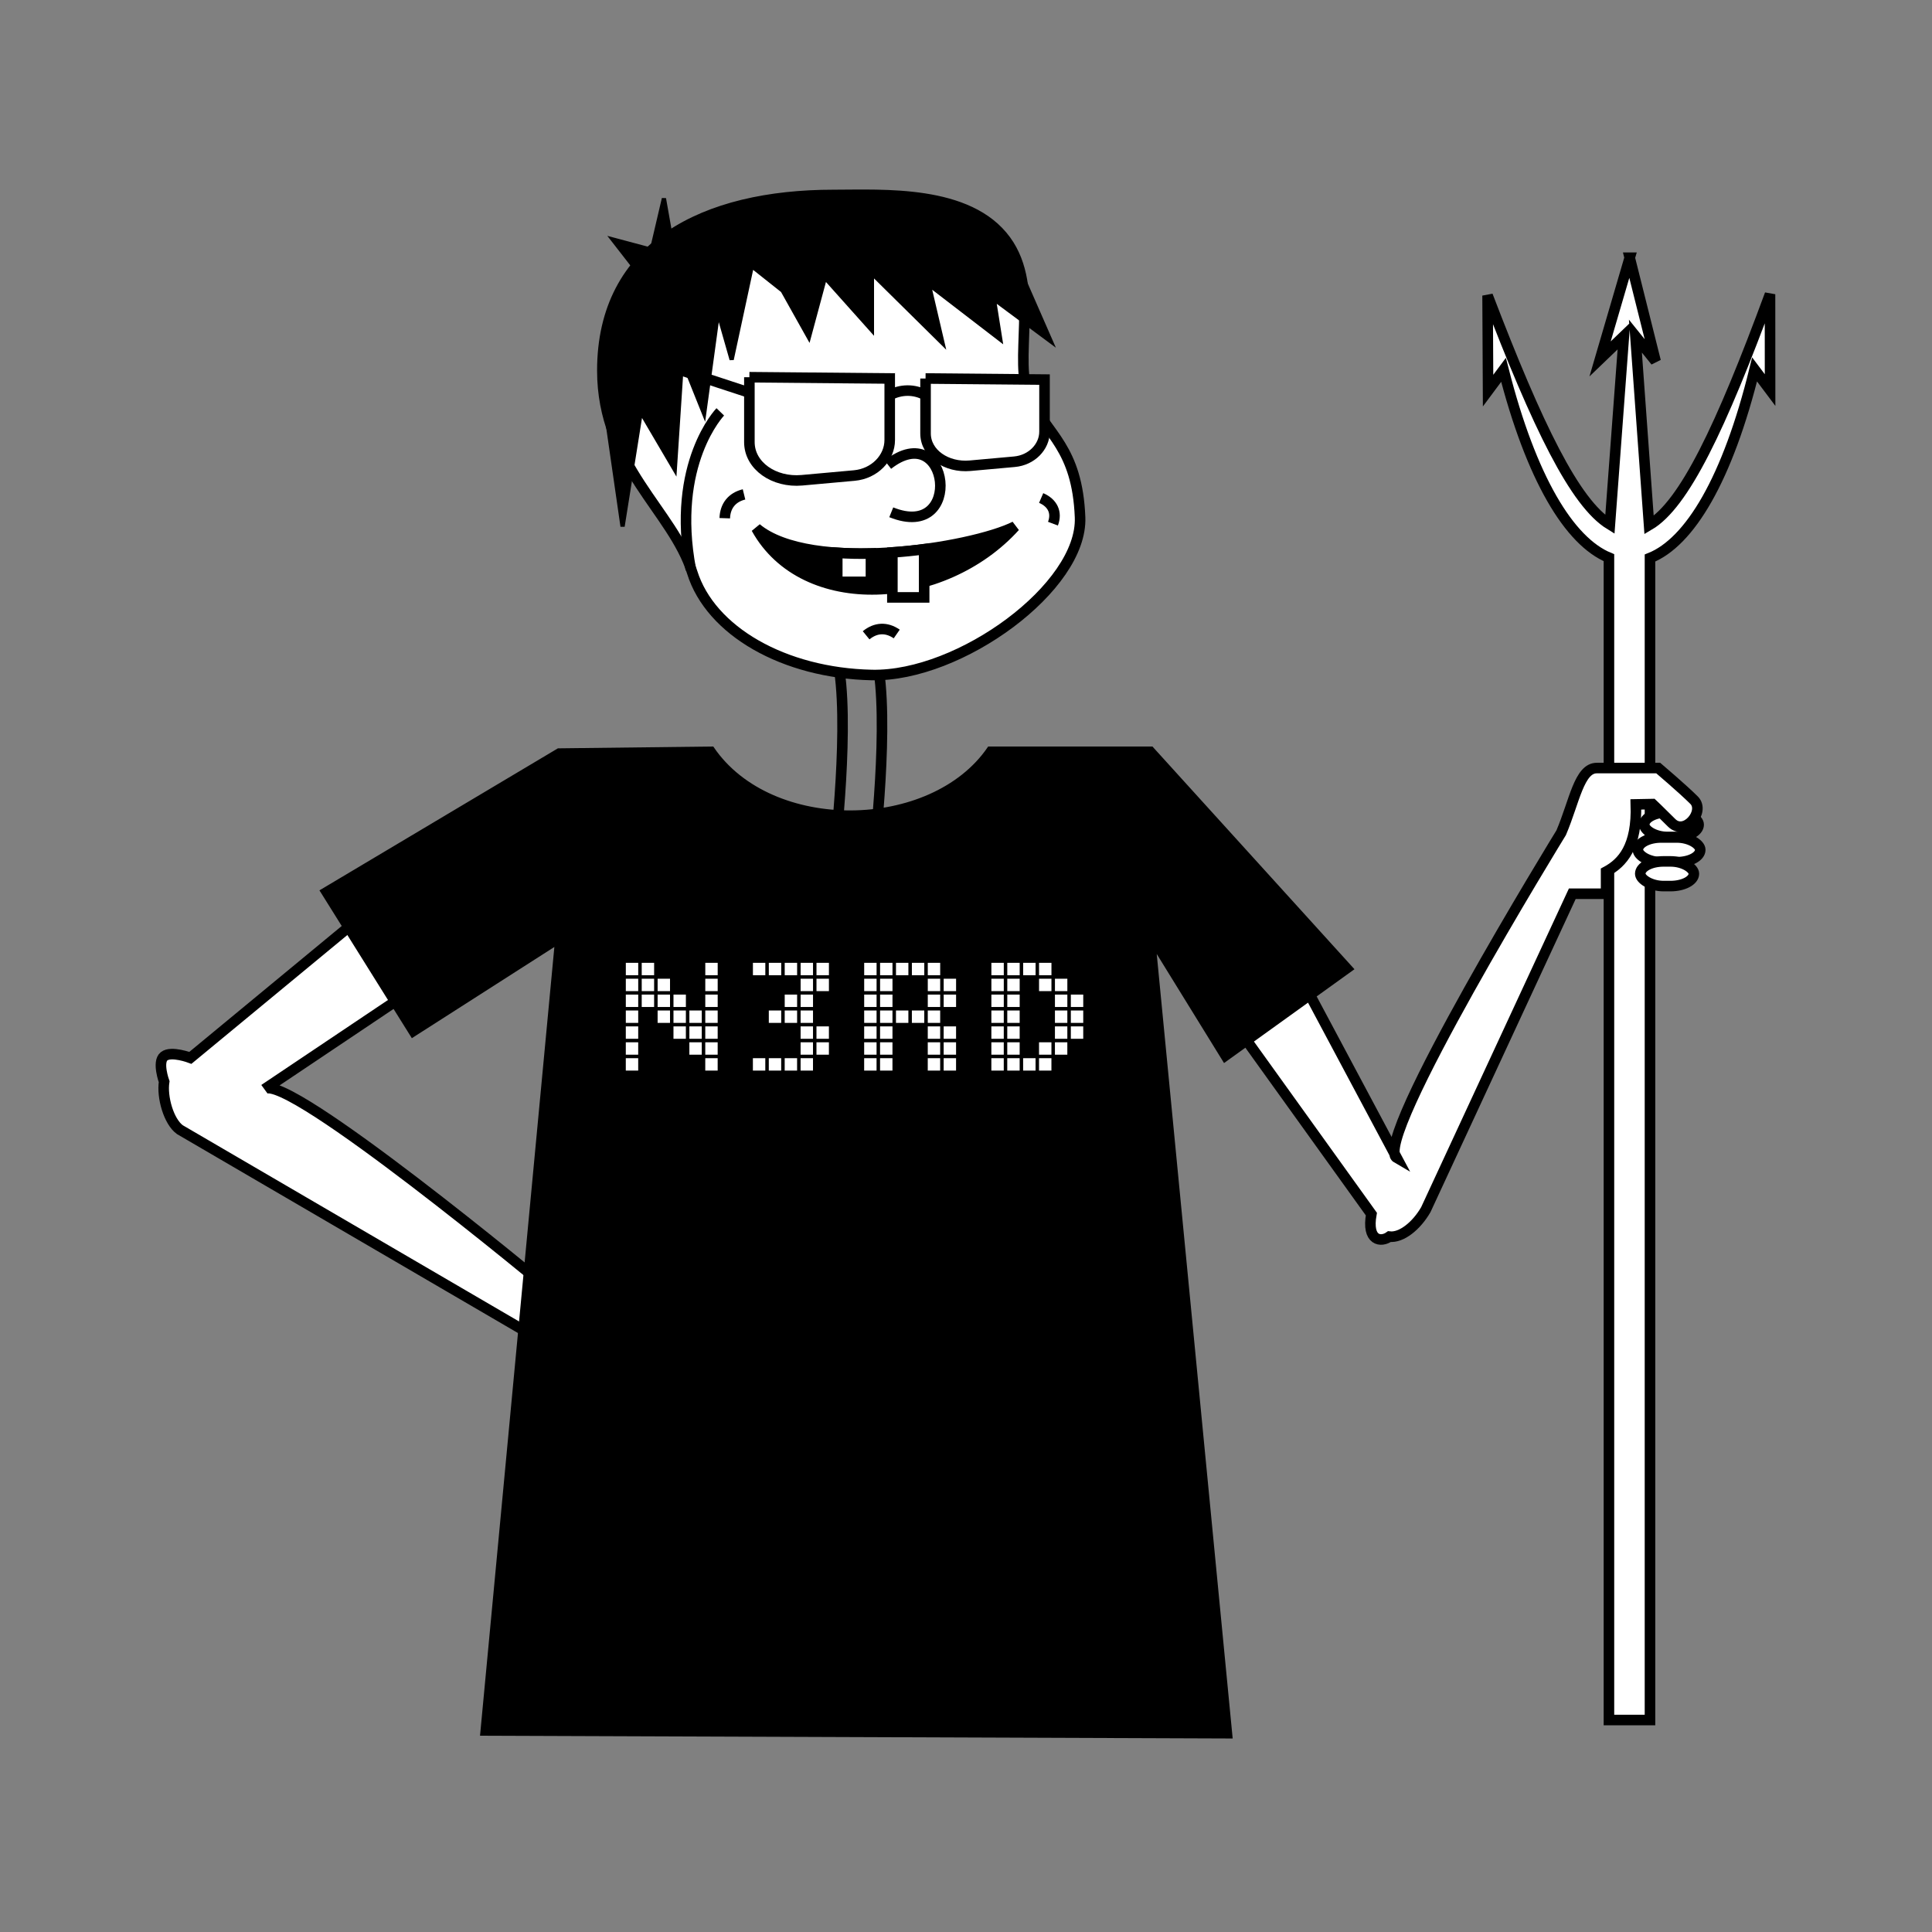 <svg:svg xmlns:dc="http://purl.org/dc/elements/1.1/" xmlns:ns1="http://sodipodi.sourceforge.net/DTD/sodipodi-0.dtd" xmlns:ns2="http://www.inkscape.org/namespaces/inkscape" xmlns:ns4="http://web.resource.org/cc/" xmlns:rdf="http://www.w3.org/1999/02/22-rdf-syntax-ns#" xmlns:svg="http://www.w3.org/2000/svg" height="457.313" id="svg" version="1.0" viewBox="-36.86 -44.863 457.313 457.313" width="457.313" ns1:version="0.32" ns2:output_extension="org.inkscape.output.svg.inkscape" ns2:version="0.45.1">
  <svg:rect x="-36.86" y="-44.863" width="457.313" height="457.313" fill="#808080" stroke="none"/>
  <ns1:namedview bordercolor="#666666" borderopacity="1.0" id="base" pagecolor="#ffffff" ns2:current-layer="svg" ns2:cx="191.79585" ns2:cy="183.41971" ns2:document-units="mm" ns2:pageopacity="0.0" ns2:pageshadow="2" ns2:window-height="753" ns2:window-width="1276" ns2:window-x="0" ns2:window-y="0" ns2:zoom="1.5728953" />
  <svg:g id="layer1" transform="translate(-.776 -683.51)" ns2:groupmode="layer" ns2:label="Ebene 1">
    <svg:g id="g2265" transform="matrix(.829 0 0 .829 -25.919 672.59)">
      <svg:path d="m92.557 219.42l-50.461 41.69s-5.473-2.07-7.506-0.45c-2.033 1.61 0.016 7.25 0.016 7.25-0.686 4.41 1.312 11.41 4.494 13.7l105.71 61.68-0.83-16.55s-74.331-61.72-80.699-56.71l44.159-29.62-14.883-20.99z" id="path3948" style="fill-rule:evenodd;stroke:#000000;stroke-width:3.014;fill:#ffffff" ns1:nodetypes="cczccccccc" />
      <svg:g id="g2244">
        <svg:g id="g3940" transform="matrix(.637 0 0 .637 169.53 97.514)">
          <svg:path d="m89.904 77.953c6.06 26.887-1.321 88.587-1.321 88.587" id="path3934" style="stroke:#000000;stroke-width:4.733;fill:none" />
          <svg:path d="m107.58 77.953c6.06 26.887-1.32 88.587-1.32 88.587" id="path3938" style="stroke:#000000;stroke-width:4.733;fill:none" />
        </svg:g>
        <svg:path d="m225.7 14.727c14.15 0 38.62-1.573 49.23 12.974 10.07 13.813 1.73 34.556 6.8 45.027 5.07 10.472 13.61 14.137 14.4 34.032 0.79 19.9-34.29 45.55-59.43 45.03-25.13-0.53-46.08-12.57-51.32-29.32-5.49-17.58-25.65-30.365-25.65-57.595 0-35.603 29.2-50.148 65.97-50.148z" id="path2208" style="fill-rule:evenodd;stroke:#000000;stroke-width:3.014;fill:#ffffff" ns1:nodetypes="csssssss" />
        <svg:path d="m184.99 121.68c-5.76-30.365 8.41-45.025 8.41-45.025" id="path2210" style="stroke:#000000;stroke-width:3.014;fill:none" />
        <svg:g id="g2239">
          <svg:path d="m203.71 109.9c15.58 12.96 61.27 5.76 73.83-0.52-20.4 22.57-60.21 25.13-73.83 0.52z" id="path2212" style="fill-rule:evenodd;stroke:#000000;stroke-width:3.014;fill:#000000" ns1:nodetypes="ccc" />
          <svg:path d="m226.8 116.9v8.29h9.62v-8.09c-3.26 0.08-6.49 0.01-9.62-0.2z" id="rect2214" style="fill-rule:evenodd;color:#000000;stroke:#000000;stroke-width:3.014;fill:#ffffff" />
          <svg:path d="m251.61 115.87c-2.96 0.39-6 0.7-9.07 0.91v12.85h9.07v-13.76z" id="rect2216" style="fill-rule:evenodd;color:#000000;stroke:#000000;stroke-width:3.014;fill:#ffffff" />
        </svg:g>
        <svg:path d="m200.18 100.22c-3.46 0.85-5.38 3.29-5.5 6.8" id="path2224" style="stroke:#000000;stroke-width:3.014;fill:none" ns1:nodetypes="cc" />
        <svg:path d="m285.02 101.25c3.27 1.41 4.58 4.14 3.37 7.33" id="path2226" style="stroke:#000000;stroke-width:3.014;fill:none" ns1:nodetypes="cc" />
        <svg:path d="m241.25 91.726c17.63-13.762 21.84 22.024 0.97 13.604" id="path2228" style="stroke:#000000;stroke-width:3.014;fill:none" ns1:nodetypes="cc" />
        <svg:g id="g2233">
          <svg:path d="m252.01 67.13v15.683c0 5.747 5.99 9.83 12.72 9.223l12.66-1.142c4.93-0.445 8.59-4.255 8.59-8.58v-14.878l-33.97-0.306" id="path2235" style="fill-rule:evenodd;color:#000000;stroke:#000000;stroke-width:3.014;fill:#ffffff" ns1:nodetypes="cccccccc" />
          <svg:path d="m201.71 66.76v18.528c0 6.789 7.06 11.613 15 10.896l14.94-1.349c5.81-0.525 10.13-5.027 10.13-10.136v-17.577l-40.07-0.362" id="path3854" style="fill-rule:evenodd;color:#000000;stroke:#000000;stroke-width:3.014;fill:#ffffff" ns1:nodetypes="cccccccc" />
          <svg:path d="m241.61 71.947c3.33-1.767 7.07-1.873 10.55 0" id="path3858" style="stroke:#000000;stroke-width:3.014;fill:none" ns1:nodetypes="cc" />
          <svg:path d="m201.62 71.144l-23.14-7.59" id="path3860" style="stroke:#000000;stroke-width:3.014;fill:none" />
        </svg:g>
        <svg:path d="m234.59 14.667c-3.22-0.006-6.24 0.069-8.89 0.069-18.25 0-34.65 3.583-46.52 11.549l-1.87-10.558-3.44 14.69-11.15-2.976 6.32 8.124c-5.93 7.498-9.32 17.182-9.32 29.313 0 2.8 0.23 5.433 0.62 7.948l-0.09 0.16 5.25 36.394 5.22-32.729 9.69 16.493 2.08-31.679 6.3 15.713 3.97-29.068 3.89 13.629 5.75-26.702 8.82 6.998 7.47 13.344 4.59-17.044 13.42 15.021v-16.241l20.16 19.906-3.92-16.745 20.41 15.691-1.83-11.522 16.24 12.049-8.86-20.226c-0.81-3.031-2.04-5.924-3.97-8.567-8.62-11.82-26.39-13.008-40.34-13.034z" id="path3862" style="fill-rule:evenodd;stroke:#000000;stroke-width:1.206px;fill:#000000" ns1:nodetypes="cscccccscccccccccccccccccccccsc" />
        <svg:path d="m243.78 140.08c-2.92-2.03-6.02-1.86-8.74 0.37" id="path3902" style="stroke:#000000;stroke-width:3.014;fill:none" ns1:nodetypes="cc" />
      </svg:g>
      <svg:path d="m453.07 32.642l-8.46 28.894 6.8-6.527-4 53.811c-9.96-6.11-20.6-27.923-34.92-65.372l0.14 27.142 4.41-5.93c7.93 31.107 18.81 48.97 30.1 53.63v331.88h11.72v-331.78c11.33-4.52 22.16-22.462 29.87-53.849l4.42 5.89-0.02-27.361c-14.06 38.124-24.53 60.07-34.53 65.93l-3.9-53.971 5.77 7.164-7.4-29.551z" id="rect3986" style="fill-rule:evenodd;color:#000000;stroke:#000000;stroke-width:3.014;fill:#ffffff" />
      <svg:g id="g4126" transform="translate(-43.437 -4.041)">
        <svg:rect height="7.05" id="rect3988" rx="6.674" ry="6.674" style="fill-rule:evenodd;color:#000000;stroke:#000000;stroke-width:3.014;fill:#ffffff" width="15.533" x="500.66" y="195.03" />
        <svg:path d="m401.52 240.3l28.49 53.42c-7.5-4.33 46.93-92.86 46.93-92.86 3.79-8.87 5.12-18.57 10.25-18.46h17.46s7.03 5.97 10.24 9.18c3.22 3.22-2.57 10.3-6.43 6.44s-5.44-5.33-5.44-5.33l-4.76 0.09c0.41 12.06-3.83 16.71-8.5 19.21v6.3h-9.65l-41.81 90.18c-2.63 4.59-6.95 8.13-10.41 7.72-2.35 1.69-6.54 1.33-5.15-6.43l-42.03-58.52 20.81-10.94z" id="path3968" style="fill-rule:evenodd;stroke:#000000;stroke-width:3.014;fill:#ffffff" ns1:nodetypes="cccccsscccccccccc" />
        <svg:rect height="7.05" id="rect3990" rx="6.674" ry="6.674" style="fill-rule:evenodd;color:#000000;stroke:#000000;stroke-width:3.014;fill:#ffffff" width="17.807" x="498.84" y="202.22" />
        <svg:rect height="7.05" id="rect3992" rx="6.674" ry="6.674" style="fill-rule:evenodd;color:#000000;stroke:#000000;stroke-width:3.014;fill:#ffffff" width="15.305" x="499.52" y="209.05" />
      </svg:g>
      <svg:path d="m146.74 228.27l-21.28 225.78 213.58 0.79-21.87-225.92 20.24 32.8 36.17-26.02-57.05-62.89h-46.32c-16.4 23.94-62.27 24.72-79.13 0l-43.88 0.52-67.412 40.15 25.732 41.17 41.22-26.38z" id="path2206" style="fill-rule:evenodd;stroke:#000000;stroke-width:1.206px;fill:#000000" ns1:nodetypes="ccccccccccccc" />
      <svg:path d="m166.43 233.97v3.54h3.54v-3.54h-3.54zm4.54 0v3.54h3.54v-3.54h-3.54zm18.15 0v3.54h3.54v-3.54h-3.54zm13.6 0v3.54h3.54v-3.54h-3.54zm4.54 0v3.54h3.54v-3.54h-3.54zm4.54 0v3.54h3.54v-3.54h-3.54zm4.54 0v3.54h3.54v-3.54h-3.54zm4.53 0v3.54h3.55v-3.54h-3.55zm13.62 0v3.54h3.54v-3.54h-3.54zm4.54 0v3.54h3.54v-3.54h-3.54zm4.54 0v3.54h3.54v-3.54h-3.54zm4.54 0v3.54h3.54v-3.54h-3.54zm4.54 0v3.54h3.54v-3.54h-3.54zm18.16 0v3.54h3.54v-3.54h-3.54zm4.54 0v3.54h3.54v-3.54h-3.54zm4.53 0v3.54h3.55v-3.54h-3.55zm4.54 0v3.54h3.54v-3.54h-3.54zm-117.99 4.54v3.54h3.54v-3.54h-3.54zm4.54 0v3.54h3.54v-3.54h-3.54zm4.54 0v3.54h3.54v-3.54h-3.54zm13.61 0v3.54h3.54v-3.54h-3.54zm27.22 0v3.54h3.54v-3.54h-3.54zm4.53 0v3.54h3.55v-3.54h-3.55zm13.62 0v3.54h3.54v-3.54h-3.54zm4.54 0v3.54h3.54v-3.54h-3.54zm13.62 0v3.54h3.54v-3.54h-3.54zm4.54 0v3.54h3.54v-3.54h-3.54zm13.62 0v3.54h3.54v-3.54h-3.54zm4.54 0v3.54h3.54v-3.54h-3.54zm9.07 0v3.54h3.54v-3.54h-3.54zm4.54 0v3.54h3.54v-3.54h-3.54zm-122.53 4.53v3.54h3.54v-3.54h-3.54zm4.54 0v3.54h3.54v-3.54h-3.54zm4.54 0v3.54h3.54v-3.54h-3.54zm4.53 0v3.54h3.54v-3.54h-3.54zm9.08 0v3.54h3.54v-3.54h-3.54zm22.68 0v3.54h3.54v-3.54h-3.54zm4.54 0v3.54h3.54v-3.54h-3.54zm18.15 0v3.54h3.54v-3.54h-3.54zm4.54 0v3.54h3.54v-3.54h-3.54zm13.62 0v3.54h3.54v-3.54h-3.54zm4.54 0v3.54h3.54v-3.54h-3.54zm13.62 0v3.54h3.54v-3.54h-3.54zm4.54 0v3.54h3.54v-3.54h-3.54zm13.61 0v3.54h3.54v-3.54h-3.54zm4.54 0v3.54h3.54v-3.54h-3.54zm-127.07 4.54v3.54h3.54v-3.54h-3.54zm9.08 0v3.54h3.54v-3.54h-3.54zm4.53 0v3.54h3.54v-3.54h-3.54zm4.54 0v3.54h3.54v-3.54h-3.54zm4.54 0v3.54h3.54v-3.54h-3.54zm18.14 0v3.54h3.54v-3.54h-3.54zm4.54 0v3.54h3.54v-3.54h-3.54zm4.54 0v3.54h3.54v-3.54h-3.54zm18.15 0v3.54h3.54v-3.54h-3.54zm4.54 0v3.54h3.54v-3.54h-3.54zm4.54 0v3.54h3.54v-3.54h-3.54zm4.54 0v3.54h3.54v-3.54h-3.54zm4.54 0v3.54h3.54v-3.54h-3.54zm18.16 0v3.54h3.54v-3.54h-3.54zm4.54 0v3.54h3.54v-3.54h-3.54zm13.61 0v3.54h3.54v-3.54h-3.54zm4.54 0v3.54h3.54v-3.54h-3.54zm-127.07 4.54v3.54h3.54v-3.54h-3.54zm13.61 0v3.54h3.54v-3.54h-3.54zm4.54 0v3.54h3.54v-3.54h-3.54zm4.54 0v3.54h3.54v-3.54h-3.54zm27.22 0v3.54h3.54v-3.54h-3.54zm4.53 0v3.54h3.55v-3.54h-3.55zm13.62 0v3.54h3.54v-3.54h-3.54zm4.54 0v3.54h3.54v-3.54h-3.54zm13.62 0v3.54h3.54v-3.54h-3.54zm4.54 0v3.54h3.54v-3.54h-3.54zm13.62 0v3.54h3.54v-3.54h-3.54zm4.54 0v3.54h3.54v-3.54h-3.54zm13.61 0v3.54h3.54v-3.54h-3.54zm4.54 0v3.54h3.54v-3.54h-3.54zm-127.07 4.54v3.54h3.54v-3.54h-3.54zm18.15 0v3.54h3.54v-3.54h-3.54zm4.54 0v3.54h3.54v-3.54h-3.54zm27.22 0v3.54h3.54v-3.54h-3.54zm4.53 0v3.54h3.55v-3.54h-3.55zm13.62 0v3.54h3.54v-3.54h-3.54zm4.54 0v3.54h3.54v-3.54h-3.54zm13.62 0v3.54h3.54v-3.54h-3.54zm4.54 0v3.54h3.54v-3.54h-3.54zm13.62 0v3.54h3.54v-3.54h-3.54zm4.54 0v3.54h3.54v-3.54h-3.54zm9.07 0v3.54h3.54v-3.54h-3.54zm4.54 0v3.54h3.54v-3.54h-3.54zm-122.53 4.54v3.54h3.54v-3.54h-3.54zm22.69 0v3.54h3.54v-3.54h-3.54zm13.6 0v3.54h3.54v-3.54h-3.54zm4.54 0v3.54h3.54v-3.54h-3.54zm4.54 0v3.54h3.54v-3.54h-3.54zm4.54 0v3.54h3.54v-3.54h-3.54zm18.15 0v3.54h3.54v-3.54h-3.54zm4.54 0v3.54h3.54v-3.54h-3.54zm13.62 0v3.54h3.54v-3.54h-3.54zm4.54 0v3.54h3.54v-3.54h-3.54zm13.62 0v3.54h3.54v-3.54h-3.54zm4.54 0v3.54h3.54v-3.54h-3.54zm4.53 0v3.54h3.55v-3.54h-3.55zm4.54 0v3.54h3.54v-3.54h-3.54z" id="path4021" style="fill:#ffffff" />
    </svg:g>
  </svg:g>
</svg:svg>